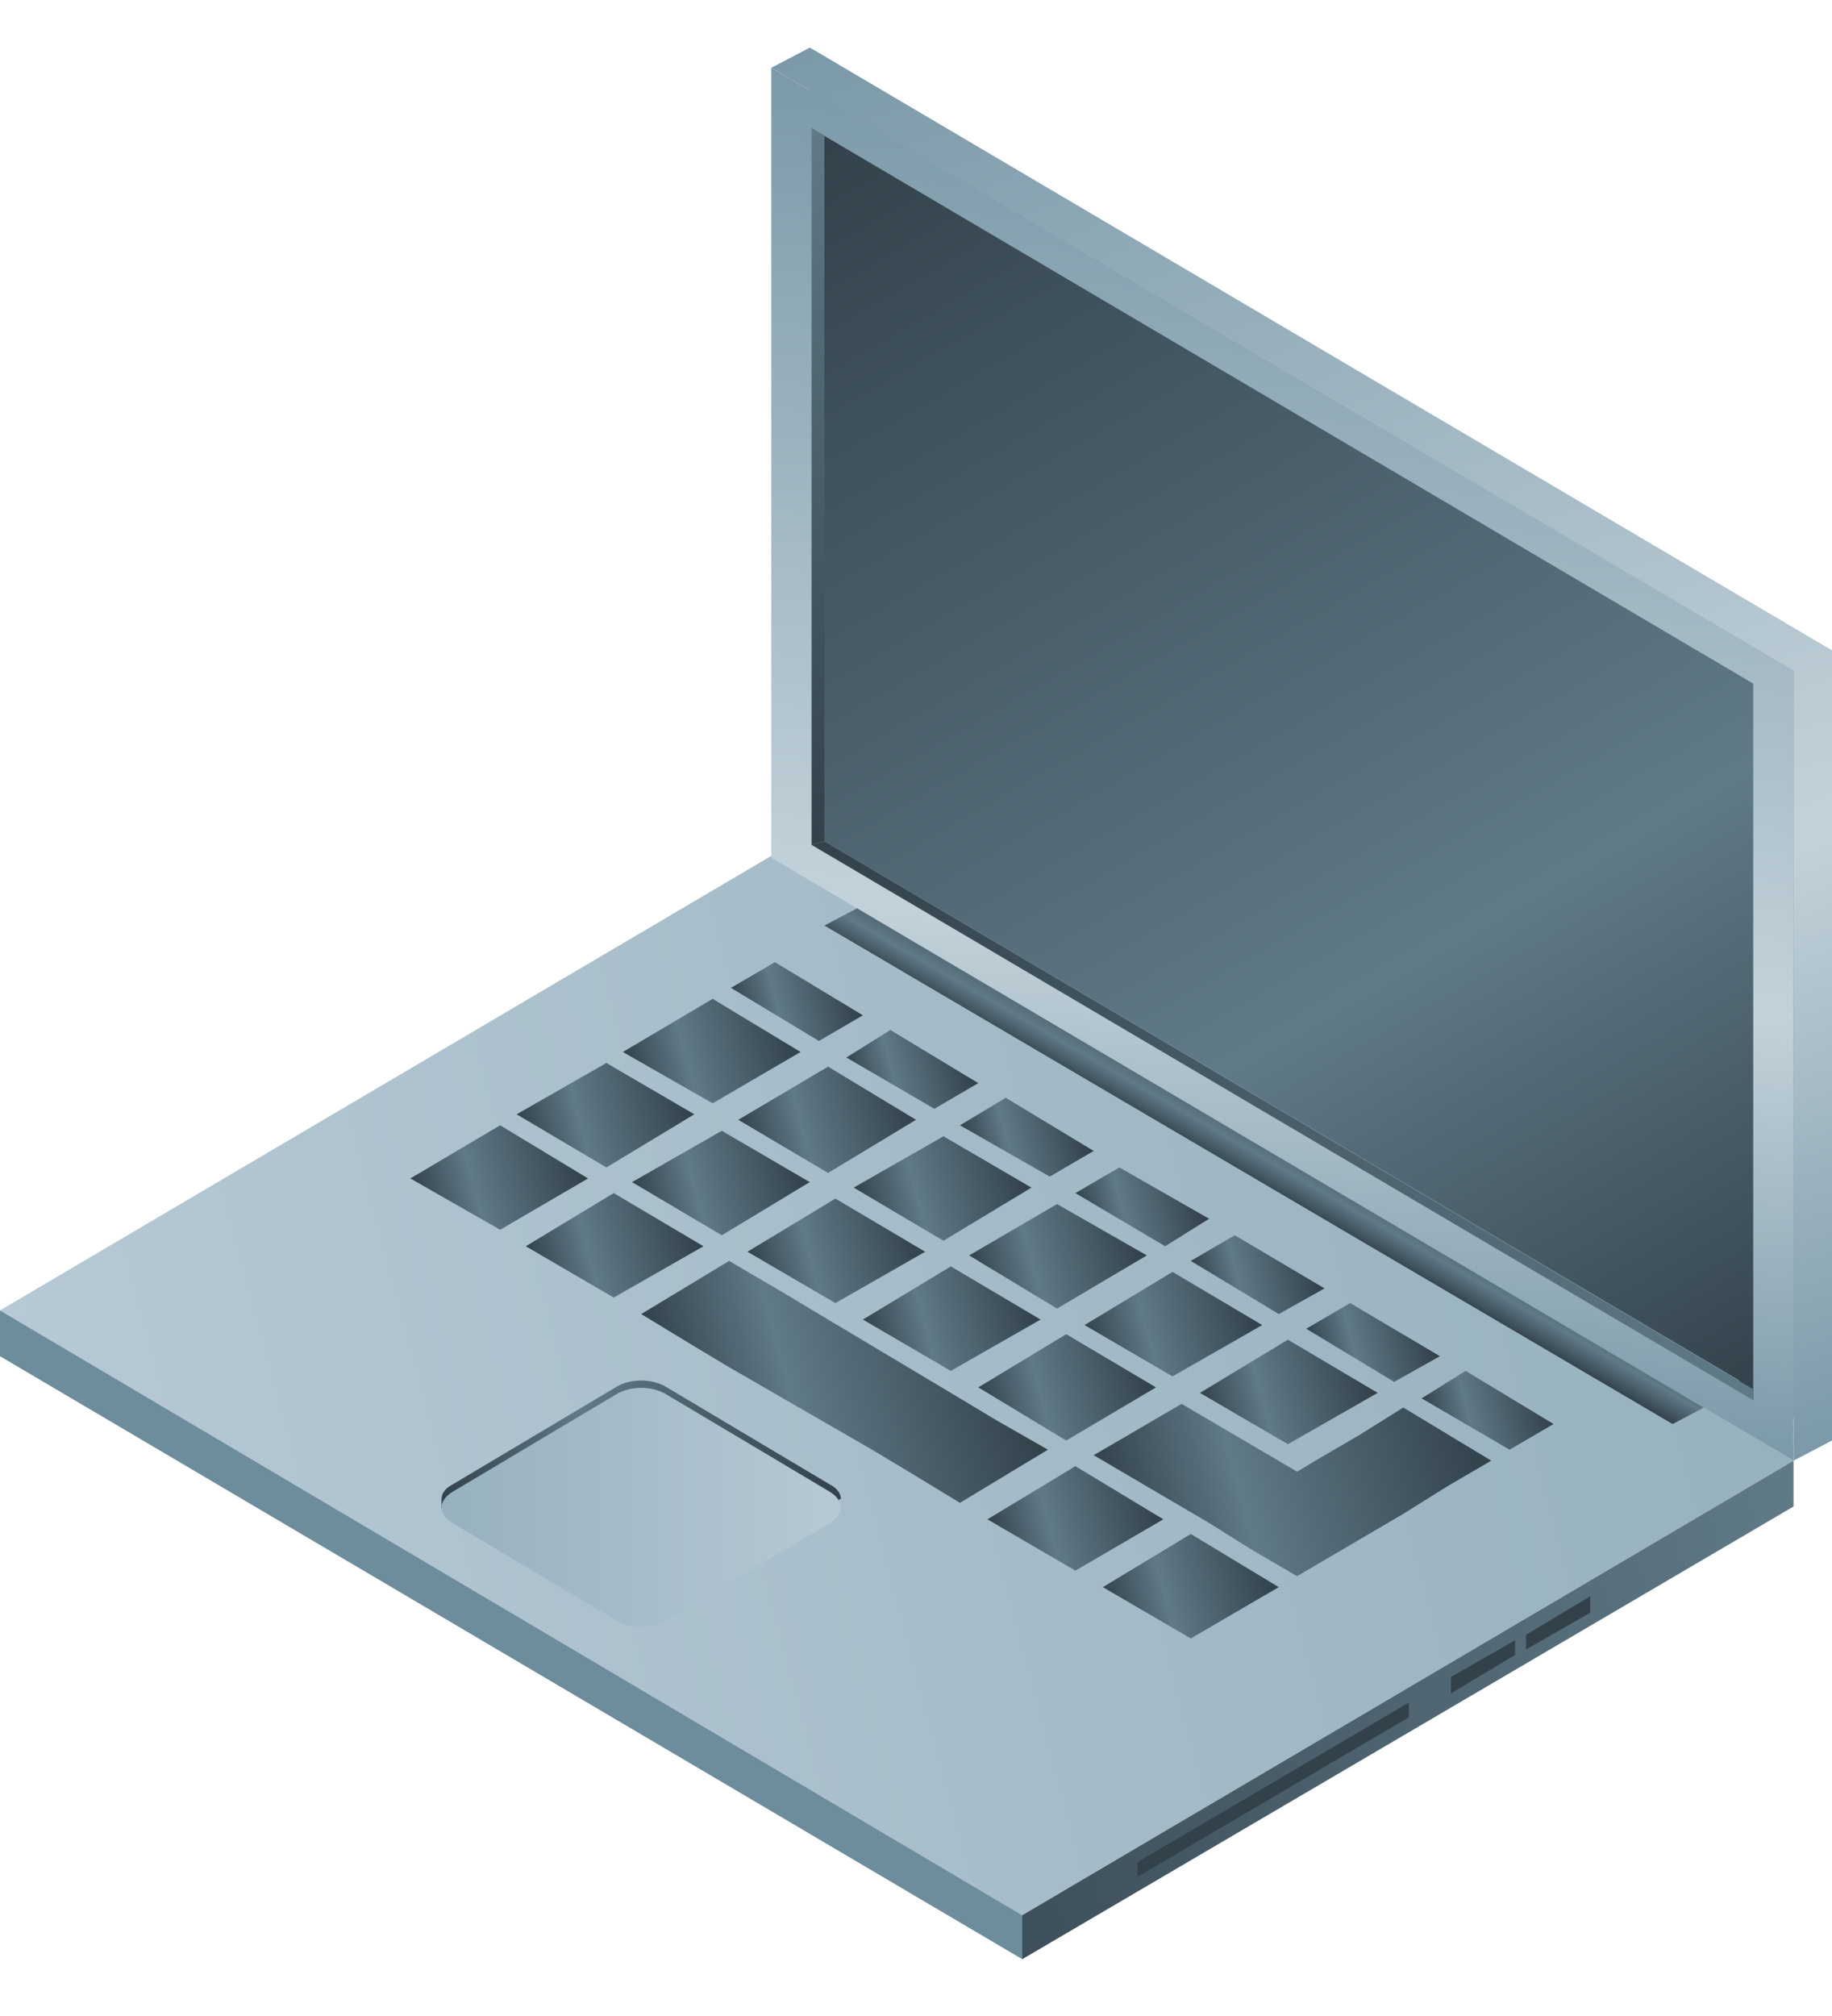 <?xml version="1.0" encoding="utf-8"?>
<!-- Generator: Adobe Illustrator 16.0.0, SVG Export Plug-In . SVG Version: 6.00 Build 0)  -->
<!DOCTYPE svg PUBLIC "-//W3C//DTD SVG 1.1//EN" "http://www.w3.org/Graphics/SVG/1.1/DTD/svg11.dtd">
<svg version="1.1" id="图层_1" xmlns="http://www.w3.org/2000/svg" xmlns:xlink="http://www.w3.org/1999/xlink" x="0px" y="0px"
	 width="100px" height="110px" viewBox="0 0 100 110" style="enable-background:new 0 0 100 110;" xml:space="preserve">
<style type="text/css">
<![CDATA[
	.st0{fill:url(#SVGID_1_);}
	.st1{fill:url(#SVGID_2_);}
	.st2{fill:url(#SVGID_3_);}
	.st3{fill:url(#SVGID_4_);}
	.st4{fill:url(#SVGID_5_);}
	.st5{fill:url(#SVGID_6_);}
	.st6{fill:url(#SVGID_7_);}
	.st7{fill:url(#SVGID_8_);}
	.st8{fill:url(#SVGID_9_);}
	.st9{fill:#6D8C9C;}
	.st10{fill:url(#SVGID_10_);}
	.st11{fill:url(#SVGID_11_);}
	.st12{fill:url(#SVGID_12_);}
	.st13{fill:url(#SVGID_13_);}
	.st14{fill:url(#SVGID_14_);}
	.st15{fill:url(#SVGID_15_);}
	.st16{fill:url(#SVGID_16_);}
	.st17{fill:url(#SVGID_17_);}
	.st18{fill:url(#SVGID_18_);}
	.st19{fill:url(#SVGID_19_);}
	.st20{fill:url(#SVGID_20_);}
	.st21{fill:url(#SVGID_21_);}
	.st22{fill:url(#SVGID_22_);}
	.st23{fill:url(#SVGID_23_);}
	.st24{fill:url(#SVGID_24_);}
	.st25{fill:url(#SVGID_25_);}
	.st26{fill:url(#SVGID_26_);}
	.st27{fill:url(#SVGID_27_);}
	.st28{fill:url(#SVGID_28_);}
	.st29{fill:url(#SVGID_29_);}
	.st30{fill:url(#SVGID_30_);}
	.st31{fill:url(#SVGID_31_);}
	.st32{fill:url(#SVGID_32_);}
	.st33{fill:url(#SVGID_33_);}
	.st34{fill:url(#SVGID_34_);}
	.st35{fill:url(#SVGID_35_);}
	.st36{fill:url(#SVGID_36_);}
	.st37{fill:url(#SVGID_37_);}
	.st38{fill:url(#SVGID_38_);}
	.st39{fill:url(#SVGID_39_);}
]]>
</style>
<g>
	
		<linearGradient id="SVGID_1_" gradientUnits="userSpaceOnUse" x1="-499.603" y1="253.802" x2="-453.372" y2="173.728" gradientTransform="matrix(0.707 0.707 -0.707 0.707 537.033 261.382)">
		<stop  offset="0" style="stop-color:#B6C9D4"/>
		<stop  offset="1" style="stop-color:#97B1BE"/>
	</linearGradient>
	<polygon class="st0" points="55.8,104.5 0,71.5 42.1,46.7 97.9,79.7 	"/>
	<linearGradient id="SVGID_2_" gradientUnits="userSpaceOnUse" x1="69.042" y1="64.89" x2="71.103" y2="61.321">
		<stop  offset="0" style="stop-color:#32414A"/>
		<stop  offset="0.35" style="stop-color:#607A87"/>
		<stop  offset="1" style="stop-color:#32414A"/>
	</linearGradient>
	<polygon class="st1" points="95.1,75.7 91.3,77.7 45,50.5 48.8,48.5 	"/>
	<g>
		<g>
			
				<linearGradient id="SVGID_3_" gradientUnits="userSpaceOnUse" x1="44.155" y1="265.94" x2="100" y2="265.94" gradientTransform="matrix(1 0.589 0 1 0 -267.755)">
				<stop  offset="0" style="stop-color:#7B99A8"/>
				<stop  offset="0.5" style="stop-color:#C3D2DA"/>
				<stop  offset="1" style="stop-color:#7B99A8"/>
			</linearGradient>
			<polygon class="st2" points="100,78.6 44.2,45.7 44.2,2.6 100,35.5 			"/>
			
				<linearGradient id="SVGID_4_" gradientUnits="userSpaceOnUse" x1="83.134" y1="296.624" x2="56.822" y2="239.832" gradientTransform="matrix(1 0.589 0 1 0 -267.755)">
				<stop  offset="0" style="stop-color:#7B99A8"/>
				<stop  offset="0.35" style="stop-color:#C3D2DA"/>
				<stop  offset="1" style="stop-color:#7B99A8"/>
			</linearGradient>
			<polygon class="st3" points="97.9,79.7 42.1,46.8 42.1,3.7 97.9,36.6 			"/>
			<linearGradient id="SVGID_5_" gradientUnits="userSpaceOnUse" x1="93.48" y1="81.3" x2="62.428" y2="-4.014">
				<stop  offset="0" style="stop-color:#7B99A8"/>
				<stop  offset="0.35" style="stop-color:#C3D2DA"/>
				<stop  offset="1" style="stop-color:#7B99A8"/>
			</linearGradient>
			<polygon class="st4" points="100,78.6 97.9,79.7 97.9,36.6 42.1,3.7 44.2,2.6 100,35.5 			"/>
			<linearGradient id="SVGID_6_" gradientUnits="userSpaceOnUse" x1="91.776" y1="78.67" x2="48.852" y2="4.323">
				<stop  offset="0" style="stop-color:#32414A"/>
				<stop  offset="0.35" style="stop-color:#607A87"/>
				<stop  offset="1" style="stop-color:#32414A"/>
			</linearGradient>
			<polygon class="st5" points="44.3,7 45,8.1 45,45.9 94.9,75.3 95.7,76.4 95.7,37.3 			"/>
			<linearGradient id="SVGID_7_" gradientUnits="userSpaceOnUse" x1="44.263" y1="61.139" x2="95.689" y2="61.139">
				<stop  offset="0" style="stop-color:#32414A"/>
				<stop  offset="1" style="stop-color:#607A87"/>
			</linearGradient>
			<polygon class="st6" points="95.7,76.4 95.7,75.8 45,45.9 44.3,46.1 			"/>
			<linearGradient id="SVGID_8_" gradientUnits="userSpaceOnUse" x1="44.641" y1="46.117" x2="44.641" y2="6.971">
				<stop  offset="0" style="stop-color:#32414A"/>
				<stop  offset="1" style="stop-color:#607A87"/>
			</linearGradient>
			<polygon class="st7" points="45,7.4 44.3,7 44.3,46.1 45,45.9 			"/>
		</g>
	</g>
	<g>
		
			<linearGradient id="SVGID_9_" gradientUnits="userSpaceOnUse" x1="78.394" y1="-579.711" x2="81.707" y2="-585.451" gradientTransform="matrix(0.707 0.707 -0.707 0.707 -425.069 409.992)">
			<stop  offset="0" style="stop-color:#32414A"/>
			<stop  offset="0.35" style="stop-color:#607A87"/>
			<stop  offset="1" style="stop-color:#32414A"/>
		</linearGradient>
		<polygon class="st8" points="44.7,56.8 39.9,53.9 42.3,52.5 47.1,55.4 		"/>
		
			<linearGradient id="SVGID_10_" gradientUnits="userSpaceOnUse" x1="85.473" y1="-581.528" x2="88.786" y2="-587.267" gradientTransform="matrix(0.707 0.707 -0.707 0.707 -425.069 409.992)">
			<stop  offset="0" style="stop-color:#32414A"/>
			<stop  offset="0.35" style="stop-color:#607A87"/>
			<stop  offset="1" style="stop-color:#32414A"/>
		</linearGradient>
		<polygon class="st10" points="51,60.5 46.2,57.7 48.6,56.2 53.4,59.1 		"/>
		
			<linearGradient id="SVGID_11_" gradientUnits="userSpaceOnUse" x1="92.552" y1="-583.343" x2="95.865" y2="-589.082" gradientTransform="matrix(0.707 0.707 -0.707 0.707 -425.069 409.992)">
			<stop  offset="0" style="stop-color:#32414A"/>
			<stop  offset="0.35" style="stop-color:#607A87"/>
			<stop  offset="1" style="stop-color:#32414A"/>
		</linearGradient>
		<polygon class="st11" points="57.3,64.2 52.4,61.4 54.9,59.9 59.7,62.8 		"/>
		
			<linearGradient id="SVGID_12_" gradientUnits="userSpaceOnUse" x1="99.633" y1="-585.158" x2="102.946" y2="-590.896" gradientTransform="matrix(0.707 0.707 -0.707 0.707 -425.069 409.992)">
			<stop  offset="0" style="stop-color:#32414A"/>
			<stop  offset="0.35" style="stop-color:#607A87"/>
			<stop  offset="1" style="stop-color:#32414A"/>
		</linearGradient>
		<polygon class="st12" points="63.6,68 58.7,65.1 61.1,63.7 66,66.5 		"/>
		
			<linearGradient id="SVGID_13_" gradientUnits="userSpaceOnUse" x1="106.71" y1="-586.974" x2="110.023" y2="-592.712" gradientTransform="matrix(0.707 0.707 -0.707 0.707 -425.069 409.992)">
			<stop  offset="0" style="stop-color:#32414A"/>
			<stop  offset="0.35" style="stop-color:#607A87"/>
			<stop  offset="1" style="stop-color:#32414A"/>
		</linearGradient>
		<polygon class="st13" points="69.8,71.7 65,68.8 67.4,67.4 72.3,70.3 		"/>
		
			<linearGradient id="SVGID_14_" gradientUnits="userSpaceOnUse" x1="113.79" y1="-588.789" x2="117.103" y2="-594.527" gradientTransform="matrix(0.707 0.707 -0.707 0.707 -425.069 409.992)">
			<stop  offset="0" style="stop-color:#32414A"/>
			<stop  offset="0.35" style="stop-color:#607A87"/>
			<stop  offset="1" style="stop-color:#32414A"/>
		</linearGradient>
		<polygon class="st14" points="76.1,75.4 71.3,72.5 73.7,71.1 78.6,74 		"/>
		
			<linearGradient id="SVGID_15_" gradientUnits="userSpaceOnUse" x1="120.868" y1="-590.604" x2="124.182" y2="-596.344" gradientTransform="matrix(0.707 0.707 -0.707 0.707 -425.069 409.992)">
			<stop  offset="0" style="stop-color:#32414A"/>
			<stop  offset="0.35" style="stop-color:#607A87"/>
			<stop  offset="1" style="stop-color:#32414A"/>
		</linearGradient>
		<polygon class="st15" points="82.4,79.1 77.6,76.3 80,74.8 84.8,77.7 		"/>
		
			<linearGradient id="SVGID_16_" gradientUnits="userSpaceOnUse" x1="76.388" y1="-573.358" x2="81.053" y2="-581.438" gradientTransform="matrix(0.707 0.707 -0.707 0.707 -425.069 409.992)">
			<stop  offset="0" style="stop-color:#32414A"/>
			<stop  offset="0.35" style="stop-color:#607A87"/>
			<stop  offset="1" style="stop-color:#32414A"/>
		</linearGradient>
		<polygon class="st16" points="38.9,60.2 34,57.4 38.9,54.5 43.7,57.4 		"/>
		
			<linearGradient id="SVGID_17_" gradientUnits="userSpaceOnUse" x1="83.468" y1="-575.174" x2="88.133" y2="-583.254" gradientTransform="matrix(0.707 0.707 -0.707 0.707 -425.069 409.992)">
			<stop  offset="0" style="stop-color:#32414A"/>
			<stop  offset="0.35" style="stop-color:#607A87"/>
			<stop  offset="1" style="stop-color:#32414A"/>
		</linearGradient>
		<polygon class="st17" points="45.2,64 40.3,61.1 45.2,58.2 50,61.1 		"/>
		
			<linearGradient id="SVGID_18_" gradientUnits="userSpaceOnUse" x1="90.547" y1="-576.99" x2="95.212" y2="-585.07" gradientTransform="matrix(0.707 0.707 -0.707 0.707 -425.069 409.992)">
			<stop  offset="0" style="stop-color:#32414A"/>
			<stop  offset="0.35" style="stop-color:#607A87"/>
			<stop  offset="1" style="stop-color:#32414A"/>
		</linearGradient>
		<polygon class="st18" points="51.5,67.7 46.6,64.8 51.5,62 56.3,64.8 		"/>
		
			<linearGradient id="SVGID_19_" gradientUnits="userSpaceOnUse" x1="97.627" y1="-578.806" x2="102.291" y2="-586.885" gradientTransform="matrix(0.707 0.707 -0.707 0.707 -425.069 409.992)">
			<stop  offset="0" style="stop-color:#32414A"/>
			<stop  offset="0.35" style="stop-color:#607A87"/>
			<stop  offset="1" style="stop-color:#32414A"/>
		</linearGradient>
		<polygon class="st19" points="57.7,71.4 52.9,68.5 57.7,65.7 62.6,68.5 		"/>
		
			<linearGradient id="SVGID_20_" gradientUnits="userSpaceOnUse" x1="104.706" y1="-580.62" x2="109.371" y2="-588.699" gradientTransform="matrix(0.707 0.707 -0.707 0.707 -425.069 409.992)">
			<stop  offset="0" style="stop-color:#32414A"/>
			<stop  offset="0.35" style="stop-color:#607A87"/>
			<stop  offset="1" style="stop-color:#32414A"/>
		</linearGradient>
		<polygon class="st20" points="64,75.1 59.2,72.3 64,69.4 68.9,72.3 		"/>
		
			<linearGradient id="SVGID_21_" gradientUnits="userSpaceOnUse" x1="111.785" y1="-582.436" x2="116.45" y2="-590.515" gradientTransform="matrix(0.707 0.707 -0.707 0.707 -425.069 409.992)">
			<stop  offset="0" style="stop-color:#32414A"/>
			<stop  offset="0.35" style="stop-color:#607A87"/>
			<stop  offset="1" style="stop-color:#32414A"/>
		</linearGradient>
		<polygon class="st21" points="70.3,78.8 65.5,76 70.3,73.1 75.2,76 		"/>
		
			<linearGradient id="SVGID_22_" gradientUnits="userSpaceOnUse" x1="74.711" y1="-566.818" x2="79.376" y2="-574.897" gradientTransform="matrix(0.707 0.707 -0.707 0.707 -425.069 409.992)">
			<stop  offset="0" style="stop-color:#32414A"/>
			<stop  offset="0.35" style="stop-color:#607A87"/>
			<stop  offset="1" style="stop-color:#32414A"/>
		</linearGradient>
		<polygon class="st22" points="33.1,63.7 28.2,60.8 33.1,58 37.9,60.8 		"/>
		
			<linearGradient id="SVGID_23_" gradientUnits="userSpaceOnUse" x1="81.79" y1="-568.633" x2="86.455" y2="-576.713" gradientTransform="matrix(0.707 0.707 -0.707 0.707 -425.069 409.992)">
			<stop  offset="0" style="stop-color:#32414A"/>
			<stop  offset="0.35" style="stop-color:#607A87"/>
			<stop  offset="1" style="stop-color:#32414A"/>
		</linearGradient>
		<polygon class="st23" points="39.4,67.4 34.5,64.5 39.4,61.7 44.2,64.5 		"/>
		
			<linearGradient id="SVGID_24_" gradientUnits="userSpaceOnUse" x1="88.868" y1="-570.448" x2="93.533" y2="-578.528" gradientTransform="matrix(0.707 0.707 -0.707 0.707 -425.069 409.992)">
			<stop  offset="0" style="stop-color:#32414A"/>
			<stop  offset="0.35" style="stop-color:#607A87"/>
			<stop  offset="1" style="stop-color:#32414A"/>
		</linearGradient>
		<polygon class="st24" points="45.6,71.1 40.8,68.3 45.6,65.4 50.5,68.3 		"/>
		
			<linearGradient id="SVGID_25_" gradientUnits="userSpaceOnUse" x1="95.949" y1="-572.263" x2="100.614" y2="-580.342" gradientTransform="matrix(0.707 0.707 -0.707 0.707 -425.069 409.992)">
			<stop  offset="0" style="stop-color:#32414A"/>
			<stop  offset="0.35" style="stop-color:#607A87"/>
			<stop  offset="1" style="stop-color:#32414A"/>
		</linearGradient>
		<polygon class="st25" points="51.9,74.8 47.1,72 51.9,69.1 56.8,72 		"/>
		
			<linearGradient id="SVGID_26_" gradientUnits="userSpaceOnUse" x1="103.028" y1="-574.078" x2="107.694" y2="-582.159" gradientTransform="matrix(0.707 0.707 -0.707 0.707 -425.069 409.992)">
			<stop  offset="0" style="stop-color:#32414A"/>
			<stop  offset="0.35" style="stop-color:#607A87"/>
			<stop  offset="1" style="stop-color:#32414A"/>
		</linearGradient>
		<polygon class="st26" points="58.2,78.6 53.4,75.7 58.2,72.8 63.1,75.7 		"/>
		
			<linearGradient id="SVGID_27_" gradientUnits="userSpaceOnUse" x1="112.37" y1="-574.587" x2="122.844" y2="-592.728" gradientTransform="matrix(0.707 0.707 -0.707 0.707 -425.069 409.992)">
			<stop  offset="0" style="stop-color:#32414A"/>
			<stop  offset="0.35" style="stop-color:#607A87"/>
			<stop  offset="1" style="stop-color:#32414A"/>
		</linearGradient>
		<polygon class="st27" points="76.6,76.8 74.2,78.3 71.8,79.7 70.8,80.3 64.5,76.6 59.7,79.4 66,83.1 68.4,84.6 70.8,86 76.6,82.6 
			79,81.1 81.4,79.7 		"/>
		
			<linearGradient id="SVGID_28_" gradientUnits="userSpaceOnUse" x1="73.033" y1="-560.275" x2="77.698" y2="-568.354" gradientTransform="matrix(0.707 0.707 -0.707 0.707 -425.069 409.992)">
			<stop  offset="0" style="stop-color:#32414A"/>
			<stop  offset="0.35" style="stop-color:#607A87"/>
			<stop  offset="1" style="stop-color:#32414A"/>
		</linearGradient>
		<polygon class="st28" points="27.3,67.1 22.4,64.3 27.3,61.4 32.1,64.3 		"/>
		
			<linearGradient id="SVGID_29_" gradientUnits="userSpaceOnUse" x1="80.112" y1="-562.091" x2="84.777" y2="-570.171" gradientTransform="matrix(0.707 0.707 -0.707 0.707 -425.069 409.992)">
			<stop  offset="0" style="stop-color:#32414A"/>
			<stop  offset="0.35" style="stop-color:#607A87"/>
			<stop  offset="1" style="stop-color:#32414A"/>
		</linearGradient>
		<polygon class="st29" points="33.5,70.8 28.7,68 33.5,65.1 38.4,68 		"/>
		
			<linearGradient id="SVGID_30_" gradientUnits="userSpaceOnUse" x1="91.716" y1="-561.294" x2="101.492" y2="-578.228" gradientTransform="matrix(0.707 0.707 -0.707 0.707 -425.069 409.992)">
			<stop  offset="0" style="stop-color:#32414A"/>
			<stop  offset="0.35" style="stop-color:#607A87"/>
			<stop  offset="1" style="stop-color:#32414A"/>
		</linearGradient>
		<polygon class="st30" points="54.4,77.5 52.4,76.3 44.7,71.7 42.7,70.5 39.8,68.8 35,71.7 37.8,73.4 39.8,74.6 47.6,79.1 
			49.6,80.3 52.4,82 57.2,79.1 		"/>
		
			<linearGradient id="SVGID_31_" gradientUnits="userSpaceOnUse" x1="108.43" y1="-569.353" x2="113.094" y2="-577.432" gradientTransform="matrix(0.707 0.707 -0.707 0.707 -425.069 409.992)">
			<stop  offset="0" style="stop-color:#32414A"/>
			<stop  offset="0.35" style="stop-color:#607A87"/>
			<stop  offset="1" style="stop-color:#32414A"/>
		</linearGradient>
		<polygon class="st31" points="58.7,85.7 53.9,82.9 58.7,80 63.5,82.9 		"/>
		
			<linearGradient id="SVGID_32_" gradientUnits="userSpaceOnUse" x1="115.509" y1="-571.168" x2="120.173" y2="-579.247" gradientTransform="matrix(0.707 0.707 -0.707 0.707 -425.069 409.992)">
			<stop  offset="0" style="stop-color:#32414A"/>
			<stop  offset="0.35" style="stop-color:#607A87"/>
			<stop  offset="1" style="stop-color:#32414A"/>
		</linearGradient>
		<polygon class="st32" points="65,89.4 60.2,86.6 65,83.7 69.8,86.6 		"/>
	</g>
	<linearGradient id="SVGID_33_" gradientUnits="userSpaceOnUse" x1="53.838" y1="99.482" x2="99.897" y2="87.141">
		<stop  offset="0" style="stop-color:#3D4F5A"/>
		<stop  offset="1" style="stop-color:#607A87"/>
	</linearGradient>
	<polygon class="st33" points="97.9,79.7 97.9,82.2 55.8,106.9 55.8,104.5 97.9,79.7 	"/>
	<linearGradient id="SVGID_34_" gradientUnits="userSpaceOnUse" x1="69.517" y1="102.449" x2="69.517" y2="92.867">
		<stop  offset="0" style="stop-color:#32414A"/>
		<stop  offset="1" style="stop-color:#32414A"/>
	</linearGradient>
	<polygon class="st34" points="76.9,92.9 76.9,93.7 62.1,102.4 62.1,101.6 76.9,92.9 	"/>
	<linearGradient id="SVGID_35_" gradientUnits="userSpaceOnUse" x1="80.953" y1="92.365" x2="80.953" y2="89.481">
		<stop  offset="0" style="stop-color:#32414A"/>
		<stop  offset="1" style="stop-color:#32414A"/>
	</linearGradient>
	<polygon class="st35" points="82.7,89.5 82.7,90.3 79.2,92.4 79.2,91.5 	"/>
	<linearGradient id="SVGID_36_" gradientUnits="userSpaceOnUse" x1="85.046" y1="90.029" x2="85.046" y2="87.144">
		<stop  offset="0" style="stop-color:#32414A"/>
		<stop  offset="1" style="stop-color:#32414A"/>
	</linearGradient>
	<polygon class="st36" points="86.8,87.1 86.8,88 83.3,90 83.3,89.2 	"/>
	<linearGradient id="SVGID_37_" gradientUnits="userSpaceOnUse" x1="-1.464844e-003" y1="71.542" x2="1.174117e-002" y2="71.538">
		<stop  offset="0" style="stop-color:#B6C9D4"/>
		<stop  offset="1" style="stop-color:#97B1BE"/>
	</linearGradient>
	<polygon class="st37" points="0,71.5 0,71.5 0,71.5 	"/>
	<polygon class="st9" points="55.8,104.5 55.8,106.9 0,74 0,71.5 	"/>
	<linearGradient id="SVGID_38_" gradientUnits="userSpaceOnUse" x1="24.064" y1="81.758" x2="45.944" y2="81.758">
		<stop  offset="0" style="stop-color:#32414A"/>
		<stop  offset="0.35" style="stop-color:#607A87"/>
		<stop  offset="1" style="stop-color:#32414A"/>
	</linearGradient>
	<path class="st38" d="M45.9,81.8L45.9,81.8L45.9,81.8c0-0.3-0.2-0.6-0.6-0.8l-8.9-5.3c-0.8-0.5-2-0.5-2.8,0l-8.9,5.3
		c-0.4,0.2-0.6,0.5-0.6,0.8v0.5l0.1-0.1c0.1,0.1,0.2,0.3,0.4,0.4l8.9,5.3c0.8,0.5,2,0.5,2.8,0l8.9-5.3c0.2-0.1,0.3-0.2,0.4-0.3
		c0,0,0,0,0,0c0,0,0.2,0,0.2,0V81.8C45.9,81.8,45.9,81.8,45.9,81.8z"/>
	<linearGradient id="SVGID_39_" gradientUnits="userSpaceOnUse" x1="24.064" y1="82.242" x2="45.944" y2="82.242">
		<stop  offset="0" style="stop-color:#97B1BE"/>
		<stop  offset="1" style="stop-color:#B6C9D4"/>
	</linearGradient>
	<path class="st39" d="M36.4,88.4c-0.8,0.5-2,0.5-2.8,0l-8.9-5.3c-0.8-0.5-0.8-1.2,0-1.7l8.9-5.3c0.8-0.5,2-0.5,2.8,0l8.9,5.3
		c0.8,0.5,0.8,1.2,0,1.7L36.4,88.4z"/>
</g>
</svg>
